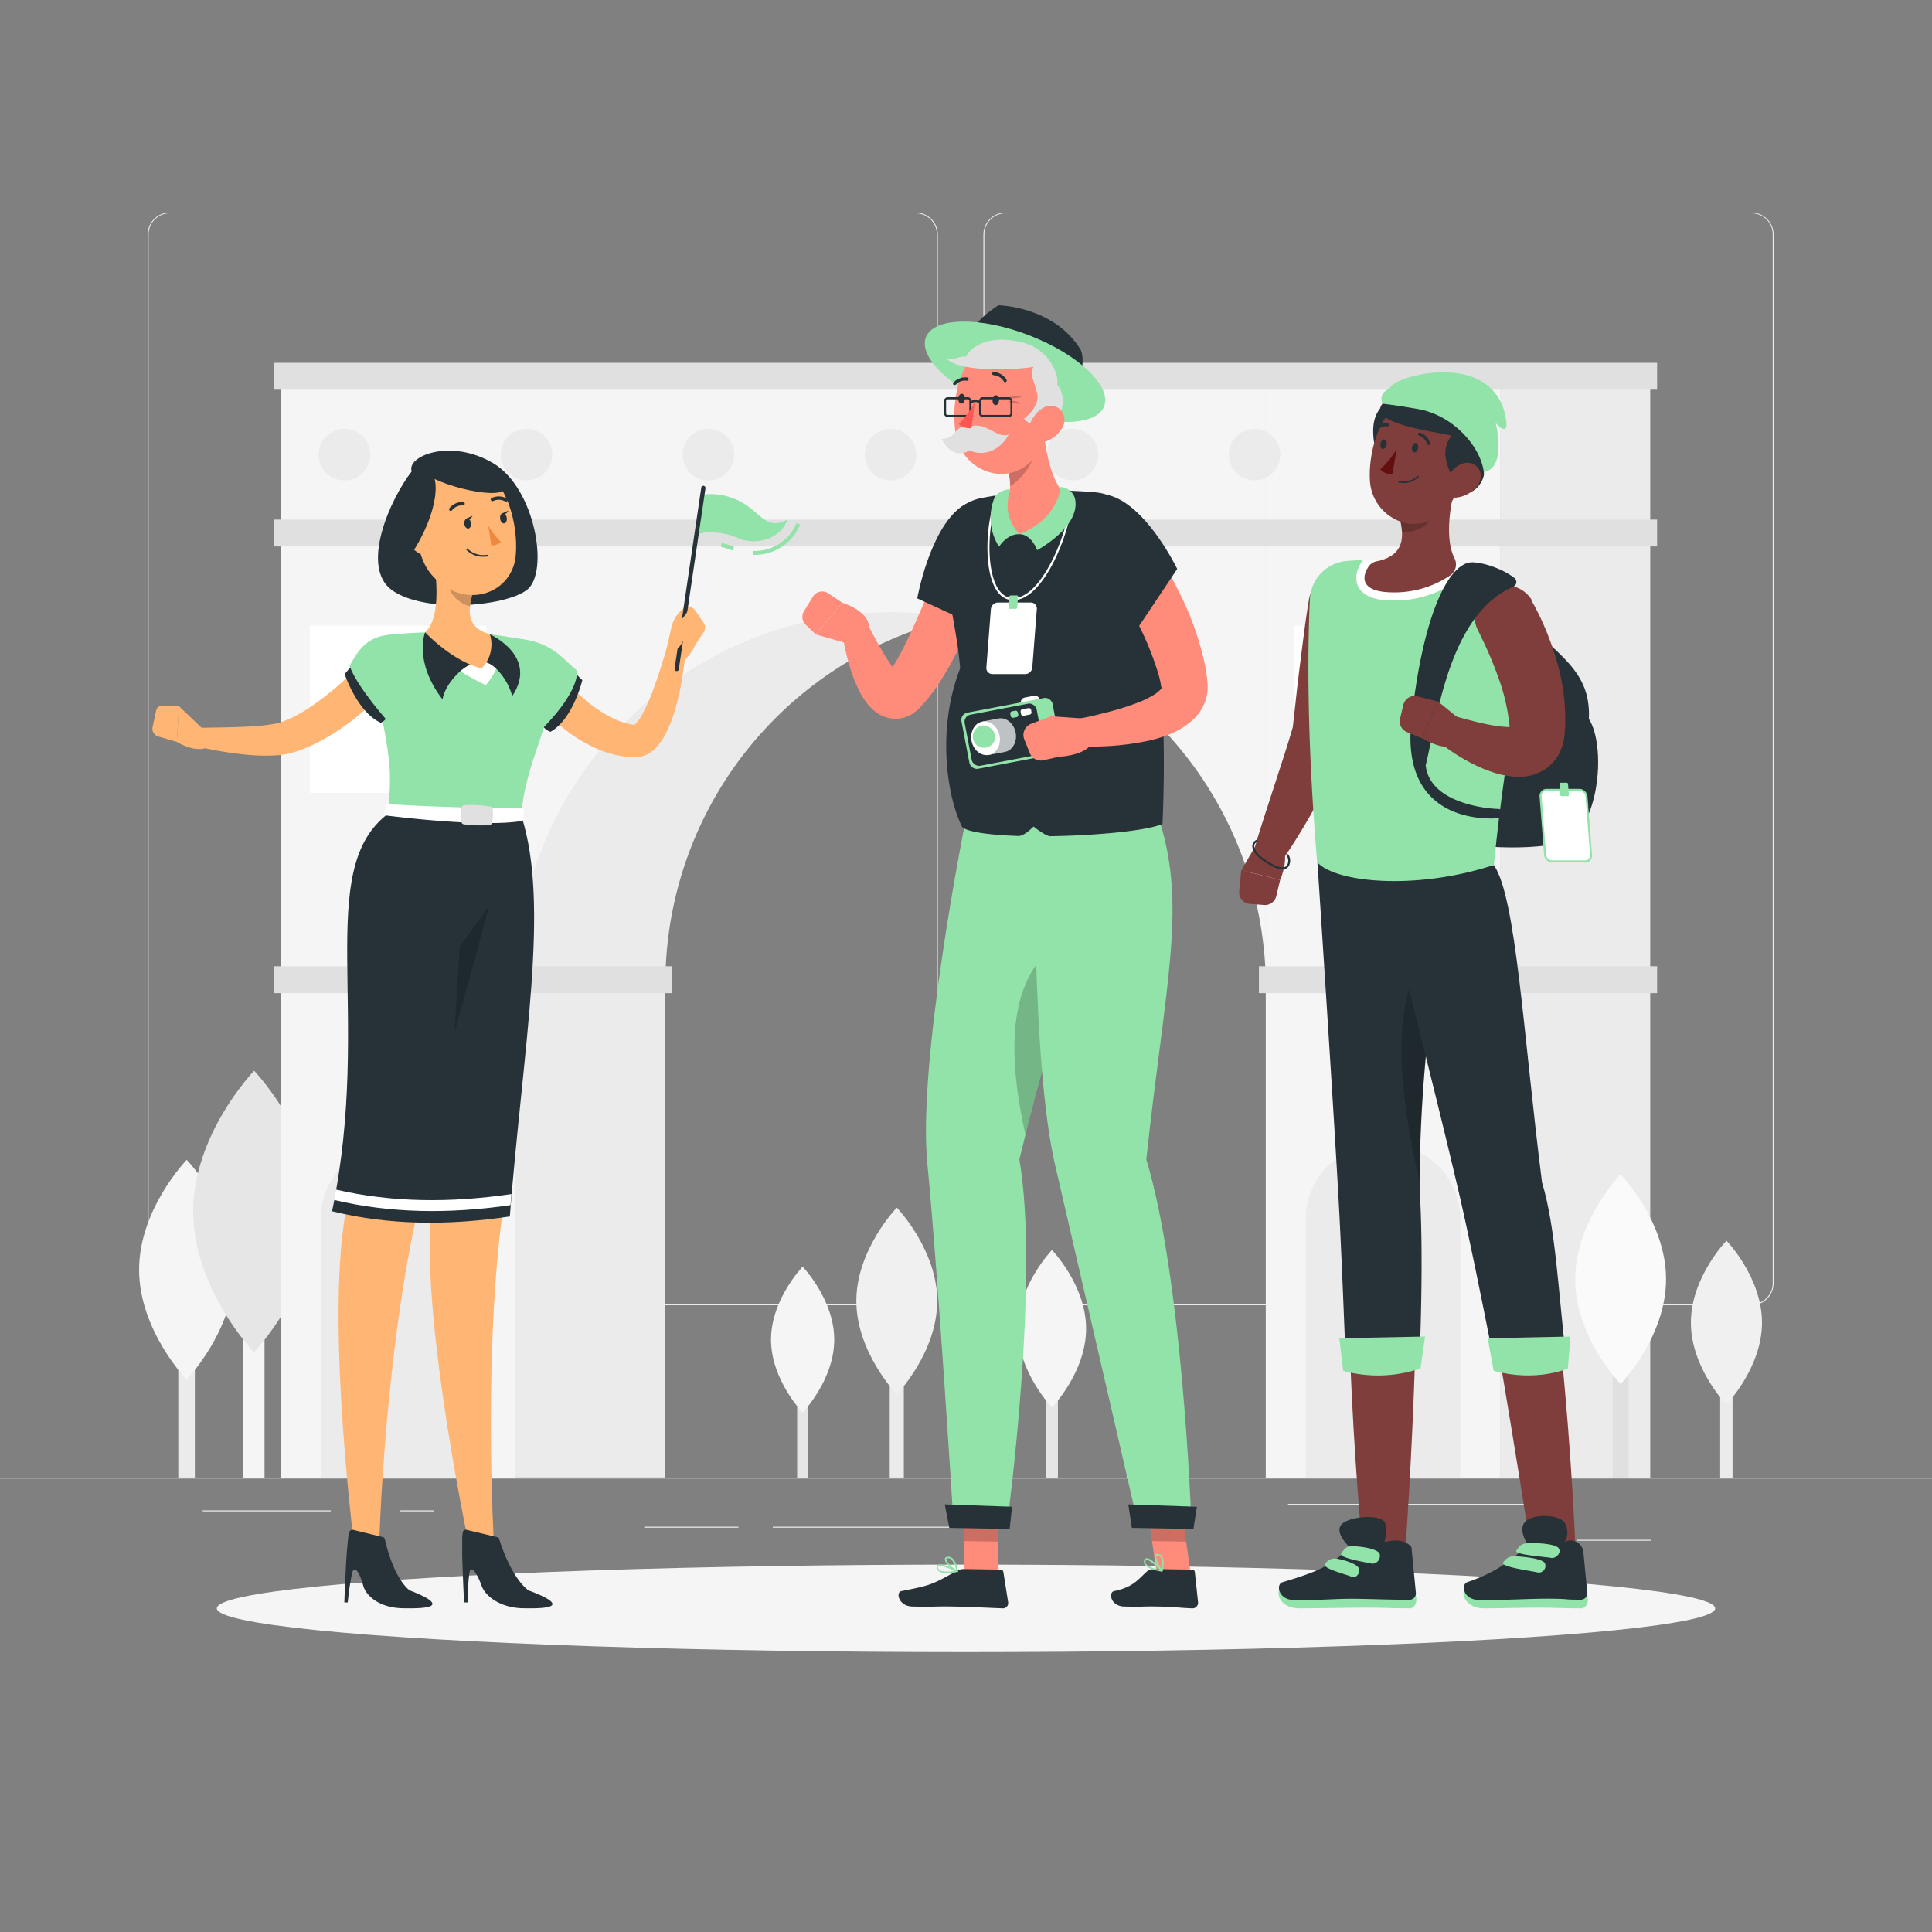 <svg xmlns="http://www.w3.org/2000/svg" viewBox="0 0 500 500"><rect x="0" y="0" width="500" height="500" fill="#808080" stroke="none"/><g id="freepik--background-complete--inject-3"><rect y="382.4" width="500" height="0.25" style="fill:#ebebeb"></rect><rect x="333.33" y="389.21" width="73.79" height="0.25" style="fill:#ebebeb"></rect><rect x="103.62" y="390.89" width="8.69" height="0.25" style="fill:#ebebeb"></rect><rect x="408.12" y="398.49" width="19.19" height="0.25" style="fill:#ebebeb"></rect><rect x="200" y="395.11" width="48.67" height="0.25" style="fill:#ebebeb"></rect><rect x="166.72" y="395.11" width="24.38" height="0.25" style="fill:#ebebeb"></rect><rect x="52.46" y="390.89" width="33.15" height="0.25" style="fill:#ebebeb"></rect><path d="M237,337.8H43.91a5.71,5.71,0,0,1-5.7-5.71V60.66A5.71,5.71,0,0,1,43.91,55H237a5.71,5.71,0,0,1,5.71,5.71V332.09A5.71,5.71,0,0,1,237,337.8ZM43.91,55.2a5.46,5.46,0,0,0-5.45,5.46V332.09a5.46,5.46,0,0,0,5.45,5.46H237a5.47,5.47,0,0,0,5.46-5.46V60.66A5.47,5.47,0,0,0,237,55.2Z" style="fill:#ebebeb"></path><path d="M453.31,337.8H260.21a5.72,5.72,0,0,1-5.71-5.71V60.66A5.72,5.72,0,0,1,260.21,55h193.1A5.71,5.71,0,0,1,459,60.66V332.09A5.71,5.71,0,0,1,453.31,337.8ZM260.21,55.2a5.47,5.47,0,0,0-5.46,5.46V332.09a5.47,5.47,0,0,0,5.46,5.46h193.1a5.47,5.47,0,0,0,5.46-5.46V60.66a5.47,5.47,0,0,0-5.46-5.46Z" style="fill:#ebebeb"></path><rect x="46.14" y="328.6" width="4.29" height="53.79" style="fill:#ebebeb"></rect><path d="M60.61,328.6c0,15.71-12.32,28.45-12.32,28.45S36,344.31,36,328.6s12.32-28.44,12.32-28.44S60.61,312.89,60.61,328.6Z" style="fill:#f5f5f5"></path><rect x="62.97" y="313.53" width="5.49" height="68.87" style="fill:#f5f5f5"></rect><path d="M81.5,313.53c0,20.11-15.78,36.41-15.78,36.41S50,333.64,50,313.53s15.77-36.42,15.77-36.42S81.5,293.41,81.5,313.53Z" style="fill:#e6e6e6"></path><path d="M111.56,97.38v285H172.2V254.57h0a97.11,97.11,0,0,1,97.11-97.11V97.38Z" style="fill:#ebebeb"></path><path d="M133.36,97.38V254.57a97.12,97.12,0,0,1,194.23,0V97.38Z" style="fill:#f5f5f5"></path><rect x="72.73" y="97.38" width="60.63" height="285.02" style="fill:#f5f5f5"></rect><path d="M102.57,296h1A19.51,19.51,0,0,1,123,315.56V382.4a0,0,0,0,1,0,0h-40a0,0,0,0,1,0,0V315.56A19.51,19.51,0,0,1,102.57,296Z" style="fill:#ebebeb"></path><rect x="80.17" y="161.93" width="45.75" height="43.24" style="fill:#fff"></rect><rect x="70.95" y="250.07" width="103.05" height="6.95" style="fill:#e0e0e0"></rect><rect x="327.58" y="97.38" width="60.63" height="285.02" style="fill:#f5f5f5"></rect><path d="M357.42,296h1a19.51,19.51,0,0,1,19.51,19.51V382.4a0,0,0,0,1,0,0h-40a0,0,0,0,1,0,0V315.56A19.51,19.51,0,0,1,357.42,296Z" style="fill:#ebebeb"></path><rect x="388.22" y="97.38" width="38.87" height="285.02" transform="translate(815.3 479.78) rotate(180)" style="fill:#ebebeb"></rect><rect x="335.02" y="161.93" width="45.75" height="43.24" style="fill:#fff"></rect><rect x="325.81" y="250.07" width="103.05" height="6.95" style="fill:#e0e0e0"></rect><rect x="70.95" y="134.47" width="357.91" height="6.95" style="fill:#e0e0e0"></rect><rect x="70.95" y="93.9" width="357.91" height="6.95" style="fill:#e0e0e0"></rect><path d="M95.83,117.66A6.67,6.67,0,1,1,89.16,111,6.67,6.67,0,0,1,95.83,117.66Z" style="fill:#ebebeb"></path><path d="M142.93,117.66a6.67,6.67,0,1,1-6.67-6.67A6.67,6.67,0,0,1,142.93,117.66Z" style="fill:#ebebeb"></path><path d="M190,117.66a6.67,6.67,0,1,1-6.67-6.67A6.67,6.67,0,0,1,190,117.66Z" style="fill:#ebebeb"></path><path d="M237.14,117.66a6.67,6.67,0,1,1-6.67-6.67A6.67,6.67,0,0,1,237.14,117.66Z" style="fill:#ebebeb"></path><path d="M284.24,117.66a6.67,6.67,0,1,1-6.67-6.67A6.67,6.67,0,0,1,284.24,117.66Z" style="fill:#ebebeb"></path><path d="M331.35,117.66a6.67,6.67,0,1,1-6.67-6.67A6.67,6.67,0,0,1,331.35,117.66Z" style="fill:#ebebeb"></path><path d="M378.45,117.66a6.67,6.67,0,1,1-6.67-6.67A6.67,6.67,0,0,1,378.45,117.66Z" style="fill:#ebebeb"></path><rect x="206.3" y="346.7" width="2.85" height="35.7" style="fill:#e6e6e6"></rect><path d="M215.9,346.7c0,10.42-8.18,18.88-8.18,18.88s-8.18-8.46-8.18-18.88,8.18-18.88,8.18-18.88S215.9,336.28,215.9,346.7Z" style="fill:#f5f5f5"></path><rect x="230.26" y="336.69" width="3.65" height="45.7" style="fill:#ebebeb"></rect><path d="M242.55,336.69c0,13.35-10.46,24.17-10.46,24.17S221.62,350,221.62,336.69s10.47-24.16,10.47-24.16S242.55,323.35,242.55,336.69Z" style="fill:#f0f0f0"></path><rect x="291.59" y="352.3" width="2.4" height="30.09" transform="translate(585.59 734.7) rotate(180)" style="fill:#ebebeb"></rect><path d="M285.9,352.3c0,8.79,6.89,15.92,6.89,15.92s6.9-7.13,6.9-15.92-6.9-15.91-6.9-15.91S285.9,343.52,285.9,352.3Z" style="fill:#f0f0f0"></path><rect x="270.72" y="343.87" width="3.07" height="38.53" transform="translate(544.51 726.27) rotate(180)" style="fill:#e6e6e6"></rect><path d="M263.43,343.87c0,11.25,8.82,20.37,8.82,20.37s8.83-9.12,8.83-20.37-8.83-20.37-8.83-20.37S263.43,332.62,263.43,343.87Z" style="fill:#f5f5f5"></path><rect x="445.18" y="342.29" width="3.2" height="40.1" transform="translate(893.56 724.69) rotate(180)" style="fill:#ebebeb"></rect><path d="M437.6,342.29c0,11.71,9.18,21.21,9.18,21.21S456,354,456,342.29s-9.19-21.2-9.19-21.2S437.6,330.58,437.6,342.29Z" style="fill:#f0f0f0"></path><rect x="417.36" y="331.05" width="4.1" height="51.34" transform="translate(838.82 713.45) rotate(180)" style="fill:#e0e0e0"></rect><path d="M407.65,331.05c0,15,11.76,27.15,11.76,27.15s11.76-12.15,11.76-27.15-11.76-27.14-11.76-27.14S407.65,316.06,407.65,331.05Z" style="fill:#fafafa"></path></g><g id="freepik--Shadow--inject-3"><ellipse id="freepik--path--inject-3" cx="250" cy="416.24" rx="193.89" ry="11.32" style="fill:#f5f5f5"></ellipse></g><g id="freepik--character-1--inject-3"><path d="M106.55,122c-5.5,7-13.43,24.7-5.13,30.71s29,4.36,34.89,0,2.32-26.35-8.72-32.86S105.1,118.09,106.55,122Z" style="fill:#263238"></path><path d="M134.61,217.32s-.39,48.9-3.46,89.07c-6.62,39.76-3.26,94.34-3.26,94.34h-6.34S106,328.3,113,305c-4.18-29.88-2.88-86.87-2.88-86.87Z" style="fill:#ffb573"></path><path d="M142.18,171.37c.28.37.7.9,1.07,1.35l1.17,1.41c.8.93,1.63,1.84,2.48,2.73a53.88,53.88,0,0,0,5.34,4.94,35.72,35.72,0,0,0,5.81,3.8,18.91,18.91,0,0,0,6.06,2l.52.07a1.06,1.06,0,0,0-.7.12c-.09.07.06,0,.27-.15a8.44,8.44,0,0,0,1.55-1.95,39.73,39.73,0,0,0,2.84-6c.85-2.15,1.61-4.39,2.34-6.66s1.42-4.58,2.08-6.84v-.05a2.31,2.31,0,0,1,4.53.78c-.15,2.54-.46,5-.82,7.47s-.87,5-1.5,7.43a39.84,39.84,0,0,1-2.66,7.54,16.37,16.37,0,0,1-2.66,4,8.56,8.56,0,0,1-2.68,2,7.09,7.09,0,0,1-4.28.53l.53.08a26,26,0,0,1-9.18-2.29,38,38,0,0,1-7.66-4.57,56.11,56.11,0,0,1-6.46-5.7c-1-1-1.94-2.07-2.87-3.16q-.69-.81-1.35-1.65c-.46-.59-.85-1.1-1.35-1.81a4.64,4.64,0,0,1,7.5-5.46Z" style="fill:#ffb573"></path><path d="M182.11,161.2l-2.17-3.2a2.18,2.18,0,0,0-3.2-.45h0a8.92,8.92,0,0,0-3,4.88l-1.34,6,1.47,4c3.76-.29,6.12-5.61,6.12-5.61l2.11-3.21A2.16,2.16,0,0,0,182.11,161.2Z" style="fill:#ffb573"></path><path d="M148,173.16a27.1,27.1,0,0,0,2.71,2.85s-2.43,10.17-8.25,13.38A4,4,0,0,1,140,187Z" style="fill:#263238"></path><path d="M134.64,165.34c8.46.95,11.13,5.37,14.71,8.22.24,6-8.65,14.66-8.65,14.66S122.83,164,134.64,165.34Z" style="fill:#92E3A9"></path><path d="M142.93,173c1,13.65-7.29,24-8,38.39l-34.45-.84c1-14,.57-12.62-4.35-39.73a5.57,5.57,0,0,1,4.83-6.52c2.56-.29,5.73-.57,9.06-.63a116.5,116.5,0,0,1,16.73.47c3.59.43,7.42,1.12,10.35,1.7C140.52,166.49,142.67,169.5,142.93,173Z" style="fill:#92E3A9"></path><path d="M126.77,164.11,110,163.64s.48,6.46,15.72,13.67C132.76,169.07,126.77,164.11,126.77,164.11Z" style="fill:#fff"></path><path d="M125.89,171.46c2.31.59,5.68,4.65,6.67,8.7,6.92-10.36-5.79-16-5.79-16Z" style="fill:#263238"></path><path d="M121.81,172c-2.27.74-6.57,4.91-7.29,9-7.59-9.88-4.48-17.43-4.48-17.43Z" style="fill:#263238"></path><path d="M112.23,144.85c.91,5.41,1.68,15.3-2.19,18.79,0,0,6.82,7.39,14.59,9.34a8.78,8.78,0,0,0,2.14-8.87c-6-1.6-5.68-6.05-4.52-10.2Z" style="fill:#ffb573"></path><path d="M116.32,148.55l5.93,5.35a17.27,17.27,0,0,0-.6,3c-2.28-.4-5.36-3-5.54-5.41A8,8,0,0,1,116.32,148.55Z" style="opacity:0.2"></path><path d="M106.83,134.82c1.87,8.81,2.47,12.58,7.64,16.47,7.77,5.87,18.18,1.65,19-7.54.72-8.27-2.45-21.29-11.67-23.54A12.29,12.29,0,0,0,106.83,134.82Z" style="fill:#ffb573"></path><path d="M120.16,135.61c.11.72.58,1.25,1.06,1.18s.76-.71.66-1.44-.58-1.25-1-1.18S120.06,134.88,120.16,135.61Z" style="fill:#263238"></path><path d="M129.44,134.26c.1.73.58,1.26,1.05,1.19s.77-.72.66-1.44-.58-1.25-1.05-1.18S129.33,133.54,129.44,134.26Z" style="fill:#263238"></path><path d="M129.9,132.9l1.66-.76S130.87,133.63,129.9,132.9Z" style="fill:#263238"></path><path d="M126.37,136a19.8,19.8,0,0,0,3.26,4.24,3.13,3.13,0,0,1-2.5.86Z" style="fill:#ed893e"></path><path d="M124.87,144.08a7.49,7.49,0,0,0,1.23-.07.22.22,0,0,0,.18-.25.2.2,0,0,0-.24-.18,5.82,5.82,0,0,1-5-1.55.21.21,0,0,0-.3,0,.22.22,0,0,0,0,.31A6,6,0,0,0,124.87,144.08Z" style="fill:#263238"></path><path d="M105.47,139.77a6.61,6.61,0,0,0,3.46,3.65c2.12.92,3.49-.9,3.17-3.06-.29-2-1.74-4.77-4-4.78A3,3,0,0,0,105.47,139.77Z" style="fill:#ffb573"></path><path d="M116.67,132.22a.42.42,0,0,0,.31-.15,3.4,3.4,0,0,1,2.82-1.29.43.43,0,0,0,.48-.38.42.42,0,0,0-.38-.47,4.25,4.25,0,0,0-3.58,1.59.42.42,0,0,0,.05.6A.39.39,0,0,0,116.67,132.22Z" style="fill:#263238"></path><path d="M131.09,129.8a.4.4,0,0,0,.24-.2.43.43,0,0,0-.18-.58,4.27,4.27,0,0,0-3.92-.13.43.43,0,1,0,.42.76,3.39,3.39,0,0,1,3.1.13A.45.45,0,0,0,131.09,129.8Z" style="fill:#263238"></path><path d="M120.62,134.24l1.67-.76S121.6,135,120.62,134.24Z" style="fill:#263238"></path><path d="M120.79,217.78s-4.67,49-11.23,89.33C99.48,347,98.09,400.73,98.09,400.73H91.75s-9.2-71.65-.14-95c-1.55-30,4.73-87.12,4.73-87.12Z" style="fill:#ffb573"></path><path d="M111.61,414.47c-1.11-1.24-5.57-2.87-5.57-2.87s-4-2.56-6.44-13.27a.71.71,0,0,0-.51-.53l-7.7-1.88a.85.85,0,0,0-1,.62A13.28,13.28,0,0,0,90,399c-.09,1-.24,2.58-.31,3.59-.26,3.73-.58,12.12-.58,12.12H90a65.55,65.55,0,0,1,1.13-7.61c.65-2.46,2.13.45,2.86,3.23s4.38,5.74,10.05,5.88C110.68,416.37,112.77,415.76,111.61,414.47Z" style="fill:#263238"></path><path d="M135,211.36c7.31,23.08.41,59.22-3.06,103.46-16,2.4-31.38,2.26-46-1.35,10.58-50.78-5-88.45,14.65-103Z" style="fill:#263238"></path><path d="M86.93,307.86c-.16.88-.32,1.78-.5,2.68,14.58,3.48,29.87,3.65,45.69,1.35l.24-2.87C116.63,311.34,101.42,311.23,86.93,307.86Z" style="fill:#fff"></path><polygon points="117.62 267.26 118.97 244.96 126.66 234.37 117.62 267.26" style="opacity:0.2"></polygon><path d="M103.49,174.59c-.88,1.06-1.66,1.94-2.53,2.85s-1.71,1.79-2.59,2.65c-1.75,1.75-3.62,3.38-5.55,5a56.12,56.12,0,0,1-12.88,8.15,35.22,35.22,0,0,1-3.77,1.4l-1,.28c-.38.09-.8.2-1.15.26a19.2,19.2,0,0,1-2.13.28,48.2,48.2,0,0,1-7.63-.1A92.66,92.66,0,0,1,50,192.92a2.31,2.31,0,0,1,.52-4.56h.06c4.64-.06,9.34-.1,13.86-.33a52.66,52.66,0,0,0,6.47-.68c.49-.1,1-.19,1.36-.31.22-.06.37-.13.56-.18l.7-.26a26.28,26.28,0,0,0,2.79-1.25A41.16,41.16,0,0,0,81.71,182c1.78-1.25,3.52-2.61,5.2-4.05s3.3-3,4.91-4.56c.8-.78,1.58-1.58,2.35-2.39s1.56-1.66,2.21-2.39l.06-.08a4.64,4.64,0,0,1,7,6Z" style="fill:#ffb573"></path><path d="M91.65,171.35a27.87,27.87,0,0,1-2.46,3.07s3.29,9.93,9.36,12.63a4,4,0,0,0,2.17-2.64Z" style="fill:#263238"></path><path d="M101.39,164.22c-6.53.39-8.66,4.1-10.92,8.09,2,5.69,10.31,14.83,10.31,14.83S113.25,163.52,101.39,164.22Z" style="fill:#92E3A9"></path><path d="M53.43,189.56l-7.09-6.77L45.77,192s4.92,3.12,8.21,1.27Z" style="fill:#ffb573"></path><path d="M40.4,183.93l-.91,4.25A2.08,2.08,0,0,0,41,190.62L45.77,192l.57-9.21-4.19-.2A1.71,1.71,0,0,0,40.4,183.93Z" style="fill:#ffb573"></path><path d="M142.61,414.47c-1.21-1.24-5.82-2.87-5.82-2.87s-4.18-2.56-7.6-13.27a.79.79,0,0,0-.55-.53l-7.87-1.88a.78.78,0,0,0-1,.62,13.16,13.16,0,0,0-.15,2.46c0,1,0,2.58,0,3.59.07,3.73.48,12.12.48,12.12H121a63.33,63.33,0,0,1,.47-7.61c.43-2.46,2.17.45,3.14,3.23s4.88,5.74,10.56,5.88C141.85,416.37,143.88,415.76,142.61,414.47Z" style="fill:#263238"></path><path d="M189.58,142.47a14.47,14.47,0,0,0-3-.93l.19-1a15.21,15.21,0,0,1,3.22,1Z" style="fill:#92E3A9"></path><path d="M195,143.58v-1a11.63,11.63,0,0,0,11.14-7.21l.93.37A12.6,12.6,0,0,1,195,143.58Z" style="fill:#92E3A9"></path><path d="M193.81,131.19a16.56,16.56,0,0,0-12-3.19l-1.54,10.44c2.15-1.17,7.14-.8,10.78.84s10.45,1.05,12.79-4.83C199.22,137.1,197.19,133.74,193.81,131.19Z" style="fill:#92E3A9"></path><path d="M175.13,173.68h-.08a.55.55,0,0,1-.46-.63l6.9-46.85a.55.55,0,0,1,.62-.47.57.57,0,0,1,.47.63l-6.91,46.85A.54.54,0,0,1,175.13,173.68Z" style="fill:#263238"></path><path d="M173.37,166c.49-3.52,3.43-5.62,4.78-8.12.22-.42.93-.26,1.12.17.36.85-.65,2.86-1.09,3.37-.62.72-.73,5.48-3.51,6.85A2.52,2.52,0,0,1,173.37,166Z" style="fill:#ffb573"></path><path d="M100,208.43a11.89,11.89,0,0,0-.5,2,.54.54,0,0,0,.46.62c3.68.47,25.27,3.07,35.05,1.42a.54.54,0,0,0,.44-.52c0-.61.08-1.56.12-2.16a.53.53,0,0,0-.52-.57c-3.4,0-21.27-.21-34.52-1.12A.54.54,0,0,0,100,208.43Z" style="fill:#fff"></path><path d="M119.85,208.43a28.77,28.77,0,0,1,7.43.38c.54.32.3,4.29-.17,4.54-.94.49-6.31.22-7.28-.07S119.17,208.64,119.85,208.43Z" style="fill:#e0e0e0"></path><path d="M109,120.71c7.1.61,3.48,16-5.43,26.53C100.5,140.34,100.52,128,109,120.71Z" style="fill:#263238"></path><path d="M109.41,122.29c6.77,4.58,23.24,7.51,21.2,3.18S112.22,111.62,109.41,122.29Z" style="fill:#263238"></path></g><g id="freepik--character-2--inject-3"><polygon points="258.49 408.87 249.69 408.73 249.2 388.29 258 388.43 258.49 408.87" style="fill:#ff8b7b"></polygon><path d="M249.35,406.07l9.61.15a.71.71,0,0,1,.71.61l1.24,7.86a1.37,1.37,0,0,1-1.37,1.55c-3.47-.12-8.46-.4-12.82-.47-5.1-.08-4.6.13-10.57,0-3.62-.06-4.39-3.73-2.85-4,7-1.4,7.69-1.47,13.88-5A4.19,4.19,0,0,1,249.35,406.07Z" style="fill:#263238"></path><polygon points="249.21 388.29 249.45 398.83 258.26 398.97 258.01 388.43 249.21 388.29" style="opacity:0.2"></polygon><path d="M247.79,406.85a.18.18,0,0,0,.13-.17.21.21,0,0,0-.11-.21c-.41-.21-4-2.07-5.07-1.49a.68.68,0,0,0-.33.55h0a1.27,1.27,0,0,0,.43,1c1,.87,3.51.56,4.92.3ZM243,405.32c.66-.22,2.61.54,4,1.23-1.94.29-3.39.19-3.95-.3a.82.82,0,0,1-.28-.68.24.24,0,0,1,.13-.22Z" style="fill:#92E3A9"></path><path d="M247.79,406.85s0,0,.05,0a.18.18,0,0,0,.08-.18c0-.1-.33-2.48-1.48-3.42a1.61,1.61,0,0,0-1.17-.38h0c-.57.05-.73.34-.76.57-.13,1,2.05,2.94,3.13,3.43A.2.2,0,0,0,247.79,406.85Zm-2.68-3.55.21,0h0a1.11,1.11,0,0,1,.86.28,5.15,5.15,0,0,1,1.26,2.73c-1.11-.67-2.59-2.19-2.51-2.78C244.93,403.45,244.94,403.36,245.11,403.3Zm.19-.25h0Z" style="fill:#92E3A9"></path><path d="M263.81,300.07c10.75-45,20.94-64.5,16.9-86.82l-31.07.37S237.39,274.81,240,301.2c2.7,27.43,6.67,91.29,6.67,91.29l14.18.2S269.11,330.71,263.81,300.07Z" style="fill:#92E3A9"></path><path d="M265.39,293.66c5.74-22.93,11.13-38.88,14-52.24C259.2,248.68,260.92,273.8,265.39,293.66Z" style="opacity:0.2"></path><polygon points="244.5 389.34 245.69 395.42 261.29 395.69 261.92 389.95 244.5 389.34" style="fill:#263238"></polygon><polygon points="308.38 408.87 299.56 408.73 296.65 388.29 305.47 388.43 308.38 408.87" style="fill:#ff8b7b"></polygon><path d="M298.93,406.07l9.61.15a.68.68,0,0,1,.68.61l.84,7.86a1.45,1.45,0,0,1-1.45,1.55c-3.46-.12-4.55-.4-8.9-.47-5.1-.08-2.75.13-8.72,0-3.61-.06-4.19-3.71-2.64-4,4.89-1,6.18-3,8.38-5A3,3,0,0,1,298.93,406.07Z" style="fill:#263238"></path><polygon points="296.66 388.29 298.15 398.83 306.98 398.97 305.48 388.43 296.66 388.29" style="opacity:0.2"></polygon><path d="M300.67,406.73a.21.21,0,0,0,.19-.1.21.21,0,0,0,0-.24c-.29-.34-3-3.29-4.17-3.11a.64.64,0,0,0-.52.39h0a1.17,1.17,0,0,0,0,1.09c.59,1.15,3.08,1.73,4.5,2Zm-3.87-3c.7,0,2.23,1.39,3.3,2.51-1.93-.39-3.26-1-3.59-1.63a.76.76,0,0,1,0-.72.25.25,0,0,1,.21-.16Z" style="fill:#92E3A9"></path><path d="M300.67,406.73h.06a.23.23,0,0,0,.15-.15c0-.1.66-2.4-.06-3.66a1.58,1.58,0,0,0-.95-.75h0c-.56-.15-.82.06-.94.27-.51.87.78,3.4,1.6,4.23A.2.2,0,0,0,300.67,406.73Zm-1.13-4.19a.69.69,0,0,1,.22,0h0a1.12,1.12,0,0,1,.7.55,4.91,4.91,0,0,1,.11,2.95c-.78-1-1.58-2.91-1.28-3.43A.24.24,0,0,1,299.54,402.54Zm.27-.17Z" style="fill:#92E3A9"></path><path d="M296.66,300.07c4.82-45,10.5-65,3.52-87.32l-32.39.87s-.88,61.19,5.2,87.58c6.32,27.43,21.08,91.29,21.08,91.29l14.21.2S306,330.71,296.66,300.07Z" style="fill:#92E3A9"></path><polygon points="292 389.34 292.93 395.42 308.86 395.69 309.76 389.95 292 389.34" style="fill:#263238"></polygon><path d="M258.18,143.78c-1.13,3.42-2.4,6.62-3.68,9.9s-2.69,6.48-4.2,9.68-3.09,6.4-4.92,9.57c-.91,1.59-1.85,3.19-2.95,4.77a38.44,38.44,0,0,1-3.86,4.86l.51-.64a11.58,11.58,0,0,1-2.35,2.39,8.28,8.28,0,0,1-2,1.15A8.1,8.1,0,0,1,232,186a8.33,8.33,0,0,1-4.63-1.25,10.53,10.53,0,0,1-2.36-2,16.51,16.51,0,0,1-2.45-3.59,33.07,33.07,0,0,1-1.5-3.33,50.4,50.4,0,0,1-2-6.48,53.51,53.51,0,0,1-1.17-6.52,3.35,3.35,0,0,1,6.28-2l.07.13c.93,1.74,1.88,3.6,2.84,5.34s1.93,3.47,3,5c.51.77,1,1.52,1.53,2.14a7.54,7.54,0,0,0,1.35,1.37c.15.1.25.09.08-.05a2.61,2.61,0,0,0-1.64-.46,3.43,3.43,0,0,0-1.21.22,2.14,2.14,0,0,0-.43.19,2,2,0,0,0-.27.15c-.29.19-.29.2-.25.09v0l.49-.61A28,28,0,0,0,232,171c.75-1.31,1.5-2.7,2.21-4.13s1.4-2.9,2.07-4.39,1.35-3,2-4.53c1.29-3.05,2.54-6.15,3.77-9.27s2.42-6.29,3.58-9.33l0-.08a6.68,6.68,0,0,1,12.58,4.49Z" style="fill:#ff8b7b"></path><path d="M220.66,166.92l-9.52-2.73L218,156s8,2.37,6.74,7.35Z" style="fill:#ff8b7b"></path><path d="M208.07,158.17l2.33-3.78a2.8,2.8,0,0,1,3.93-.85L218,156l-6.89,8.18-2.63-2.54A2.81,2.81,0,0,1,208.07,158.17Z" style="fill:#ff8b7b"></path><path d="M248.72,131.19c-8.21,6-11.34,23.67-11.34,23.67l18.32,8.45s3.51-4.46,5.18-13.92C261.39,146.52,257.07,125.12,248.72,131.19Z" style="fill:#263238"></path><path d="M253.74,128.94a103.9,103.9,0,0,1,29.57-1.54,12.61,12.61,0,0,1,11.35,9.68c2.92,12.44,7.91,37,6.19,76.17-4.51,1.89-18.15,3-29.05,3.16-1.19,0-4.32-2.5-4.32-2.5s-2.39,2.49-3.91,2.44c-7.25-.24-13.08-1-14.52-2.27-3.56-6.78-7-24.46-.56-41.11-.75-9.56-3.57-20.15-4.62-30.39A12.59,12.59,0,0,1,253.74,128.94Z" style="fill:#263238"></path><rect x="264.21" y="180.26" width="4.99" height="3.07" rx="1.25" transform="translate(-29.36 53.25) rotate(-10.81)" style="fill:#fff"></rect><rect x="249.65" y="182.41" width="24" height="14.79" rx="1.87" transform="translate(-30.96 52.44) rotate(-10.81)" style="fill:#92E3A9"></rect><rect x="250.4" y="183.42" width="18.96" height="13.46" rx="1.87" transform="translate(-31.05 52.11) rotate(-10.81)" style="fill:#263238"></rect><rect x="264.15" y="183.39" width="2.77" height="1.71" rx="0.55" transform="translate(-29.84 53.07) rotate(-10.81)" style="fill:#fff"></rect><rect x="261.5" y="183.97" width="2" height="1.71" rx="0.55" transform="translate(-29.99 52.48) rotate(-10.8)" style="fill:#92E3A9"></rect><path d="M258.41,185.94l-4.18.8,1.66,8.65,4.17-.79c2-.38,3.25-2.63,2.79-5S260.41,185.56,258.41,185.94Z" style="fill:#fff;opacity:0.7"></path><path d="M258.68,190.38c.46,2.39-.79,4.63-2.79,5s-4-1.24-4.45-3.63.8-4.64,2.79-5S258.22,188,258.68,190.38Z" style="fill:#fff"></path><path d="M257.58,190.59a2.91,2.91,0,1,1-3.46-2.83A3.19,3.19,0,0,1,257.58,190.59Z" style="fill:#92E3A9"></path><path d="M262.23,155.33c-2.75,0-4.78-2.14-5.85-6.19-2-7.67-.11-20,2.66-21.55a.27.27,0,0,1,.37.11.27.27,0,0,1-.1.37c-2.34,1.34-4.47,13.12-2.4,20.93.7,2.64,2.19,5.78,5.32,5.78,5.26,0,9.51-8.33,11.09-11.91,2.95-6.69,4.4-14.13,3-15.63a.28.28,0,0,1,.41-.37c1.7,1.87-.14,9.89-2.94,16.22C272.2,146.77,267.82,155.33,262.23,155.33Z" style="fill:#fff"></path><path d="M250.89,86.75c1.38-4,7.49-7.75,7.49-7.75s14.5.24,21.33,11.59c1.63,3.94-1.46,10.52-1.46,10.52Z" style="fill:#263238"></path><ellipse cx="262.74" cy="95.25" rx="10.15" ry="24.8" transform="matrix(0.36, -0.93, 0.93, 0.36, 79.52, 306.28)" style="fill:#92E3A9"></ellipse><path d="M270,111.42c.88,6.55,2.22,14.16,6.85,17.87a13.87,13.87,0,0,1-12.44,8.93c-7,.36-5.94-5.24-4.78-8.2,3-3.35,1.55-7.07.8-9.71Z" style="fill:#ff8b7b"></path><path d="M268,114.62c0-.42-.11-.83-.17-1.24l-7.46,6.93a15.93,15.93,0,0,1,1,5.6C265.09,123.43,268.48,118.6,268,114.62Z" style="opacity:0.2"></path><path d="M272.43,101.89c-1.1,8.67-1.31,13.8-6,17.94-7.06,6.23-17.55,1.44-19.06-7.4-1.36-8,.67-20.8,9.42-23.63A12,12,0,0,1,272.43,101.89Z" style="fill:#ff8b7b"></path><path d="M260.75,103a4.78,4.78,0,0,1,3.63-.28A9.57,9.57,0,0,1,260.75,103Z" style="opacity:0.2"></path><path d="M260.87,103.89a3.89,3.89,0,0,1,3.25.58A7.92,7.92,0,0,1,260.87,103.89Z" style="opacity:0.2"></path><path d="M270,110.31a6.33,6.33,0,0,1-5-1.92s4.16-3.11,3.43-6.45-2.19-5.45-.91-7c-6.27,1-19.31,1.16-22.42-2,1.88.41,3.62-1.06,4.9-.6.5-1.51,4.88-6.38,15-3.58,6.77,1.87,9.11,8.43,8.6,10.81C274.77,100.52,277.52,107.47,270,110.31Z" style="fill:#e0e0e0"></path><path d="M243.69,113.56s2.49,5.75,7.23,3c4.33,1.93,8.41-.72,10.13-4.12-2.68,1.14-5.1-2.56-8.94-2.28a1.88,1.88,0,0,0-1.15.59,2.8,2.8,0,0,0-1.29-.38C246.94,110.55,247.39,113.59,243.69,113.56Z" style="fill:#e0e0e0"></path><path d="M274.81,110.93a8.21,8.21,0,0,1-5.18,3.62c-2.85.6-4.11-2-3.18-4.59.83-2.33,3.32-5.45,6.12-4.89S276.23,108.65,274.81,110.93Z" style="fill:#ff8b7b"></path><path d="M258.55,103.63c-.05.71-.46,1.26-.92,1.23s-.81-.64-.76-1.35.46-1.26.92-1.22S258.6,102.93,258.55,103.63Z" style="fill:#263238"></path><path d="M249.69,103.25c-.05.71-.46,1.26-.92,1.22s-.81-.64-.76-1.34.46-1.26.92-1.23S249.74,102.54,249.69,103.25Z" style="fill:#263238"></path><path d="M250.47,103.34a.4.4,0,0,1,.39.39V107a.4.4,0,0,1-.39.39h-5.23a.39.39,0,0,1-.39-.39v-3.26a.39.39,0,0,1,.39-.39h5.23m0-.55h-5.23a1,1,0,0,0-.94.94V107a1,1,0,0,0,.94.94h5.23a.94.94,0,0,0,.94-.94v-3.26a.94.94,0,0,0-.94-.94Z" style="fill:#263238"></path><path d="M261.1,103.34a.39.39,0,0,1,.4.39V107a.39.39,0,0,1-.4.39h-6.78a.38.38,0,0,1-.39-.39v-3.26a.38.38,0,0,1,.39-.39h6.78m0-.55h-6.78a.94.94,0,0,0-.94.94V107a.94.94,0,0,0,.94.94h6.78A.94.94,0,0,0,262,107v-3.26a.94.94,0,0,0-.94-.94Z" style="fill:#263238"></path><path d="M251.31,104.44l-.38-.39a2.35,2.35,0,0,1,2.85-.14l-.27.48A1.84,1.84,0,0,0,251.31,104.44Z" style="fill:#263238"></path><path d="M252.26,104.15a25.17,25.17,0,0,1-4.13,5.57c1.1,1.33,3.28,1.09,3.28,1.09Z" style="fill:#ff5652"></path><path d="M260.16,98.92a.48.48,0,0,0,.2-.07.43.43,0,0,0,.12-.58,4.18,4.18,0,0,0-3.28-2,.42.42,0,1,0,0,.84h0a3.34,3.34,0,0,1,2.58,1.59A.41.41,0,0,0,260.16,98.92Z" style="fill:#263238"></path><path d="M247,99.64a.4.4,0,0,0,.37-.12,3.29,3.29,0,0,1,2.82-1,.41.41,0,0,0,.48-.33.42.42,0,0,0-.33-.49,4.11,4.11,0,0,0-3.57,1.29.41.41,0,0,0,0,.59A.39.39,0,0,0,247,99.64Z" style="fill:#263238"></path><path d="M294.49,135.53c1.08,1.47,2,2.77,2.9,4.19s1.79,2.8,2.65,4.22c1.74,2.83,3.33,5.75,4.83,8.75a78.4,78.4,0,0,1,7,19.45c.18.88.31,1.81.44,2.72l.15,1.41c0,.16.06.66.08,1s0,.81,0,1.21a11.57,11.57,0,0,1-1.37,4.67,12.9,12.9,0,0,1-2.64,3.31,19.89,19.89,0,0,1-5.6,3.47,36.08,36.08,0,0,1-5.31,1.69,69.7,69.7,0,0,1-20.2,1.37,3.32,3.32,0,0,1-.45-6.57l.19,0c1.44-.29,3-.59,4.5-.91s3-.71,4.47-1.07a72.07,72.07,0,0,0,8.45-2.64,24,24,0,0,0,3.59-1.72,8.09,8.09,0,0,0,2.31-1.79c.19-.25.27-.44.23-.48s-.09.05-.12.1,0,0,0,0,0,.07-.05-.16l-.18-1c-.15-.65-.27-1.3-.47-2a77.78,77.78,0,0,0-6.79-16c-1.41-2.66-3-5.27-4.53-7.88-.79-1.3-1.59-2.59-2.42-3.86s-1.68-2.6-2.45-3.72l-.07-.1a6.68,6.68,0,0,1,10.9-7.71Z" style="fill:#ff8b7b"></path><path d="M286.44,128.05c9.95,2,18.22,19.19,18.22,19.19l-11.25,16.84A47.06,47.06,0,0,1,281.56,150C280.2,147.44,276.34,126,286.44,128.05Z" style="fill:#263238"></path><path d="M281,186l-8.89-.62,2.27,10.45s8.13-.41,8.6-4.77Z" style="fill:#ff8b7b"></path><path d="M265.09,191.37l1.42,3.53a3.09,3.09,0,0,0,3.54,1.86l4.35-1-2.27-10.45-5.26,2A3.09,3.09,0,0,0,265.09,191.37Z" style="fill:#ff8b7b"></path><path d="M274.36,126.05c.21,2-2.2,9.14-10.61,12.18,3.24,0,4.66,4.15,4.66,4.15s11.16-5.95,9.84-13.13A4,4,0,0,0,274.36,126.05Z" style="fill:#92E3A9"></path><path d="M261.14,126.6c.2,2-2.08,6.1,2.61,11.63-3.25,0-5.2,3.26-5.2,3.26a13.88,13.88,0,0,1-.92-13.27A6.41,6.41,0,0,1,261.14,126.6Z" style="fill:#92E3A9"></path><path d="M265.32,174.45h-8.47a1.56,1.56,0,0,1-1.58-1.71l1.17-15.1a1.88,1.88,0,0,1,1.84-1.71h8.47a1.56,1.56,0,0,1,1.58,1.71l-1.17,15.1A1.87,1.87,0,0,1,265.32,174.45Z" style="fill:#fff"></path><path d="M262.89,157.57H261.3a.3.3,0,0,1-.3-.32l.22-2.84a.35.35,0,0,1,.35-.32h1.59a.29.29,0,0,1,.3.32l-.22,2.84A.36.36,0,0,1,262.89,157.57Z" style="fill:#92E3A9"></path></g><g id="freepik--character-3--inject-3"><path d="M393.1,159.15c9.7,10.29,18.7,14.14,18.1,26.89,4.5,7.18,2.61,27-5.2,31.09s-29.94,1.18-29.94,1.18Z" style="fill:#263238"></path><path d="M401.71,222.94h8.46a1.56,1.56,0,0,0,1.58-1.71l-1.17-15.1a1.87,1.87,0,0,0-1.84-1.71h-8.47a1.56,1.56,0,0,0-1.58,1.71l1.17,15.1A1.89,1.89,0,0,0,401.71,222.94Z" style="fill:#fff"></path><path d="M410.17,223.19h-8.46a2.14,2.14,0,0,1-2.1-1.95l-1.17-15.09a1.85,1.85,0,0,1,.48-1.41,1.81,1.81,0,0,1,1.35-.58h8.47a2.16,2.16,0,0,1,2.1,2l1.17,15.1a1.82,1.82,0,0,1-1.84,2Zm-9.9-18.52a1.31,1.31,0,0,0-1.32,1.44l1.17,15.1a1.62,1.62,0,0,0,1.59,1.47h8.46a1.31,1.31,0,0,0,1.33-1.44l-1.17-15.09a1.62,1.62,0,0,0-1.59-1.48Z" style="fill:#92E3A9"></path><path d="M404.13,206.05h1.6a.29.29,0,0,0,.29-.32l-.22-2.84a.35.35,0,0,0-.34-.32h-1.6a.29.29,0,0,0-.29.32l.22,2.84A.35.35,0,0,0,404.13,206.05Z" style="fill:#92E3A9"></path><path d="M369,273.38c-1,10.84-1.67,22.66-1.58,34.62.73,12.19.55,27.76,0,42.69H348.21c-.58-14.76-1.19-29.55-1.74-39.44-1.42-26-5.52-88.1-5.52-88.1l15.48.24,20.17.33A419.39,419.39,0,0,0,369,273.38Z" style="fill:#263238"></path><path d="M368.84,247.38c-10.16,13.91-5.59,40.08-1.42,58.57a397.46,397.46,0,0,1,5.18-60.87Z" style="opacity:0.2"></path><path d="M399.07,306c-4.86-38.43-6.66-73.48-12.42-82.07l-30.22-.49s6.43,25.21,12.58,50c3.41,13.69,6.72,27.25,8.82,36.37,2.34,10.18,5.51,25.69,8.5,40.94h18.89C403.35,334.85,402.57,317.44,399.07,306Z" style="fill:#263238"></path><path d="M363.66,402s1.78-24.66,2.59-51.31H349.41c.87,25.57,3.27,51.12,3.27,51.12Z" style="fill:#7f3e3b"></path><path d="M395.93,399.25l11.75.19s-1-23.62-3.54-48.75H388C392.15,375.29,395.93,399.25,395.93,399.25Z" style="fill:#7f3e3b"></path><path d="M347.62,354.77l-1-8.43,22.19-.44-1.18,8.25A34.1,34.1,0,0,1,347.62,354.77Z" style="fill:#92E3A9"></path><path d="M386.56,354.77,385,346.34l21.41-.44-.64,8.25S397.76,357.79,386.56,354.77Z" style="fill:#92E3A9"></path><path d="M354.68,157.08c-.31,2.86-.7,5.67-1.12,8.5s-.87,5.64-1.38,8.45-1,5.62-1.57,8.43-1.15,5.63-1.78,8.45l-.16.71a3.06,3.06,0,0,1-.13.43c-1.1,2.78-2.33,5.43-3.58,8s-2.6,5.15-4,7.68-2.8,5-4.29,7.45-3,4.85-4.68,7.23a4,4,0,0,1-7.14-3.41l0-.06c.77-2.68,1.64-5.37,2.48-8l2.59-8,2.56-7.88c.84-2.61,1.62-5.21,2.36-7.75l-.29,1.15.93-8.39c.31-2.8.64-5.61,1-8.41s.7-5.61,1.08-8.42.78-5.61,1.25-8.38v0a8,8,0,0,1,15.82,2.19Z" style="fill:#7f3e3b"></path><path d="M325.61,217.75l-4.35,7.47,10.07,2.5s3.11-7.25-.47-9.53Z" style="fill:#7f3e3b"></path><path d="M323.48,233.93l3.68.28a3,3,0,0,0,3.14-2.28l1-4.21-10.07-2.5-.53,5.43A3,3,0,0,0,323.48,233.93Z" style="fill:#7f3e3b"></path><path d="M381.52,146.28a149.52,149.52,0,0,0-33-1.1A10.41,10.41,0,0,0,339,155c-.55,11.53-.93,34.53,1.88,68.12,4.66,5.3,25.53,7.37,45.73.74a571.53,571.53,0,0,1,8.78-57.8A16.41,16.41,0,0,0,381.52,146.28Z" style="fill:#92E3A9"></path><path d="M352.86,144.88a5.8,5.8,0,0,0-.49.62c-1.46,2.21-1.76,4.53-.82,6.36,1.15,2.22,3.89,3.42,8.13,3.55l1.07,0a27.84,27.84,0,0,0,15.59-4.64,5.62,5.62,0,0,0,2.59-4.86A151.32,151.32,0,0,0,352.86,144.88Z" style="fill:#fff"></path><path d="M376.87,124.93l-14.61,9.27c1.17,4.69,1.22,9.6-5.95,11.06a3.34,3.34,0,0,0-2.16,1.42c-1.76,2.65-2,6.36,5.6,6.61A25.85,25.85,0,0,0,375.19,149a3.45,3.45,0,0,0,1.28-4.42C373.75,139.28,375.39,130.2,376.87,124.93Z" style="fill:#7f3e3b"></path><path d="M370.91,128.71l-8.64,5.49a18,18,0,0,1,.56,3.48c3.13.57,7.81-2.12,8.27-4.88A11.06,11.06,0,0,0,370.91,128.71Z" style="opacity:0.2"></path><path d="M359.88,103c-3.36,2.75-5,5.13-4.37,10.77s5.43,4,5.43,4Z" style="fill:#263238"></path><path d="M379.8,116.87c-2,8.25-2.69,13.18-7.64,16.69-7.45,5.27-17.08-.43-17.62-9.11-.49-7.82,2.8-20,11.53-21.82A11.68,11.68,0,0,1,379.8,116.87Z" style="fill:#7f3e3b"></path><path d="M384,122.17c.45,1.51-2.15,6.3-5.53,5.22-3.69-5-6.22-10.39-2.82-14.66-4.85-1.1-21.84-3.15-17.88-8.25.9-2.69,8-6.19,15.21-5S388.27,110.9,384,122.17Z" style="fill:#263238"></path><path d="M384,122.17c-.81-6.68-8-14.79-17.18-16.34-5.73-1-9-1.35-9-1.35s-1.42-2.54,1.89-4c.14-2.87,26.1-10.49,29.88,7.09,1.36,6.43-2.5,1.93-2.5,1.93S390.09,121.06,384,122.17Z" style="fill:#92E3A9"></path><path d="M382.33,125.76a8,8,0,0,1-5.36,3c-2.81.3-3.77-2.33-2.62-4.74,1-2.17,3.74-4.94,6.38-4.12S383.92,123.7,382.33,125.76Z" style="fill:#7f3e3b"></path><path d="M367,116c-.12.68-.57,1.16-1,1.08s-.7-.7-.59-1.37.58-1.17,1-1.09S367.13,115.36,367,116Z" style="fill:#263238"></path><path d="M358.85,115.11c-.12.68-.57,1.16-1,1.08s-.71-.7-.59-1.37.58-1.17,1-1.09S359,114.43,358.85,115.11Z" style="fill:#263238"></path><path d="M361.46,116.27a24.31,24.31,0,0,1-4.25,5.21,4,4,0,0,0,3.14,1.2Z" style="fill:#630f0f"></path><path d="M362.89,125a5.58,5.58,0,0,0,4.22-1.52.21.21,0,0,0,0-.29.2.2,0,0,0-.28,0,5.4,5.4,0,0,1-4.75,1.3.21.21,0,0,0-.24.17.2.2,0,0,0,.17.23A5.77,5.77,0,0,0,362.89,125Z" style="fill:#263238"></path><path d="M369.63,115.18a.5.5,0,0,0,.21,0,.41.41,0,0,0,.26-.51,4,4,0,0,0-2.55-2.7.41.41,0,1,0-.22.78h0a3.25,3.25,0,0,1,2,2.16A.42.42,0,0,0,369.63,115.18Z" style="fill:#263238"></path><path d="M356,111.55a.4.4,0,0,0,.36-.12,3.16,3.16,0,0,1,2.71-1.09.41.41,0,0,0,.46-.34.41.41,0,0,0-.33-.46,4,4,0,0,0-3.44,1.34.41.41,0,0,0,0,.57A.37.37,0,0,0,356,111.55Z" style="fill:#263238"></path><path d="M396.22,155.21l.57,1,.5.92c.33.6.63,1.21.93,1.81.6,1.21,1.14,2.43,1.67,3.67a74.9,74.9,0,0,1,2.74,7.62A54.14,54.14,0,0,1,405.09,187c0,.77-.06,1.47-.12,2.15,0,.3-.06.82-.12,1.34l-.12.89-.2.93a11.8,11.8,0,0,1-1.86,4.08A10.87,10.87,0,0,1,399,199.6a11.77,11.77,0,0,1-3.82,1.28A13.79,13.79,0,0,1,392,201a22.61,22.61,0,0,1-4.92-.9,39.27,39.27,0,0,1-7.73-3.37,49.73,49.73,0,0,1-6.65-4.45,4,4,0,0,1,3.54-7l.25.07c4.41,1.19,9.16,2.52,13,2.76A9.21,9.21,0,0,0,392,188c.58-.1.76-.39.14-.19a2.57,2.57,0,0,0-1,.74,3.73,3.73,0,0,0-.46.69l0,0,0,0a2.89,2.89,0,0,1,0-.51c0-.54,0-1.07-.09-1.53a50.54,50.54,0,0,0-2.92-12.12c-.72-2.06-1.56-4.12-2.44-6.16-.44-1-.91-2-1.38-3l-.71-1.49-.65-1.34-.21-.42a8,8,0,0,1,14.1-7.46Z" style="fill:#7f3e3b"></path><path d="M391.58,151.87a1.34,1.34,0,0,0,.34-2.29c-3.35-2.61-8.57-4.13-11.09-4.05-5.5.18-12.42,12.11-15.55,40.85-2.84,26.06,18.5,25.68,22.5,25.38a.79.79,0,0,0,.72-.69l.09-.84a.77.77,0,0,0-.75-.87c-3.21-.07-17.79-1.52-18.87-11.28C372,185.6,375,159.06,391.58,151.87Z" style="fill:#263238"></path><path d="M378.84,187l-6.71-5.47-4,9.55s6.67,4.22,9.48,1Z" style="fill:#7f3e3b"></path><path d="M363.19,182.4l-.86,3.59a3,3,0,0,0,1.76,3.46l4,1.67,4-9.55-5.27-1.38A3,3,0,0,0,363.19,182.4Z" style="fill:#7f3e3b"></path><path d="M366.2,412.38l-1.31-.34-33.66-.74c-1.07,1.15.2,4.94,5.06,4.94s12.32-.18,17.32-.18,6.59.18,11.28.18C366.25,416.24,367.08,414.26,366.2,412.38Z" style="fill:#92E3A9"></path><path d="M365.28,400.4l1.15,11.84a1.67,1.67,0,0,1-1.66,1.78c-5.17,0-8.45-.17-13.46-.25-5.85-.09-9.52.44-16.39.33-4.15-.06-4.77-4.12-3-4.63,8.35-2.5,13-4.2,17.25-9.2,0,0-4.17-3.83-1.79-5.93s10.65-2.52,11.14,0a10.86,10.86,0,0,1-.21,4.77S363,397.55,365.28,400.4Z" style="fill:#263238"></path><path d="M347.12,402c.84-1.14,1.13-1.72,2.58-1.82s6.74.46,7.34,1.94a2,2,0,0,1-2,2.56C354.13,404.4,346.23,403.24,347.12,402Z" style="fill:#92E3A9"></path><path d="M342.88,404.87a2.84,2.84,0,0,1,2.69-1.52c1.24.08,5.71,1.2,6.13,2.63s-1.11,2.6-1.86,2.12S342.31,406,342.88,404.87Z" style="fill:#92E3A9"></path><path d="M410.58,412.38l-1.31-.34-30.17-.74c-1.07,1.15.2,4.94,5,4.94s8.84-.18,13.84-.18,6.59.18,11.28.18C410.62,416.24,411.45,414.26,410.58,412.38Z" style="fill:#92E3A9"></path><path d="M407.37,398.8a3.4,3.4,0,0,1,2.42,3l1,10.42a1.67,1.67,0,0,1-1.66,1.78c-5.17,0-2.12-.17-7.13-.25-5.85-.09-12.36.44-19.23.33-4.15-.06-4.75-4.05-3-4.63,10.9-3.71,13.45-8.56,15.93-9.2,0,0-3.23-4.43-.85-6.54s9.11-1.71,10.21.61c1.4,3-.21,4.77-.21,4.77A3.45,3.45,0,0,1,407.37,398.8Z" style="fill:#263238"></path><path d="M392.44,401.25c.81-1.11,1.07-1.67,2.66-1.85s7.48,0,8.3,1.3-.94,2.74-1.93,2.49S391.59,402.42,392.44,401.25Z" style="fill:#92E3A9"></path><path d="M389,404.41a3.3,3.3,0,0,1,2.6-1.66c1.48,0,7.47.45,8.21,1.8a1.73,1.73,0,0,1-1.8,2.42C397.11,406.67,388.24,405.54,389,404.41Z" style="fill:#92E3A9"></path><path d="M331.94,225a6.14,6.14,0,0,1-2.75-.84c-3.2-1.66-5.1-3.6-5.09-5.19a1.72,1.72,0,0,1,1-1.57.28.28,0,0,1,.36.12.27.27,0,0,1-.12.36,1.17,1.17,0,0,0-.74,1.09c0,1.07,1.25,2.87,4.8,4.71,1.81.94,3.07,1.05,3.66.31a2.41,2.41,0,0,0,0-2.45.26.26,0,0,1,0-.37.27.27,0,0,1,.38,0,2.9,2.9,0,0,1,0,3.13A1.86,1.86,0,0,1,331.94,225Z" style="fill:#263238"></path></g></svg>